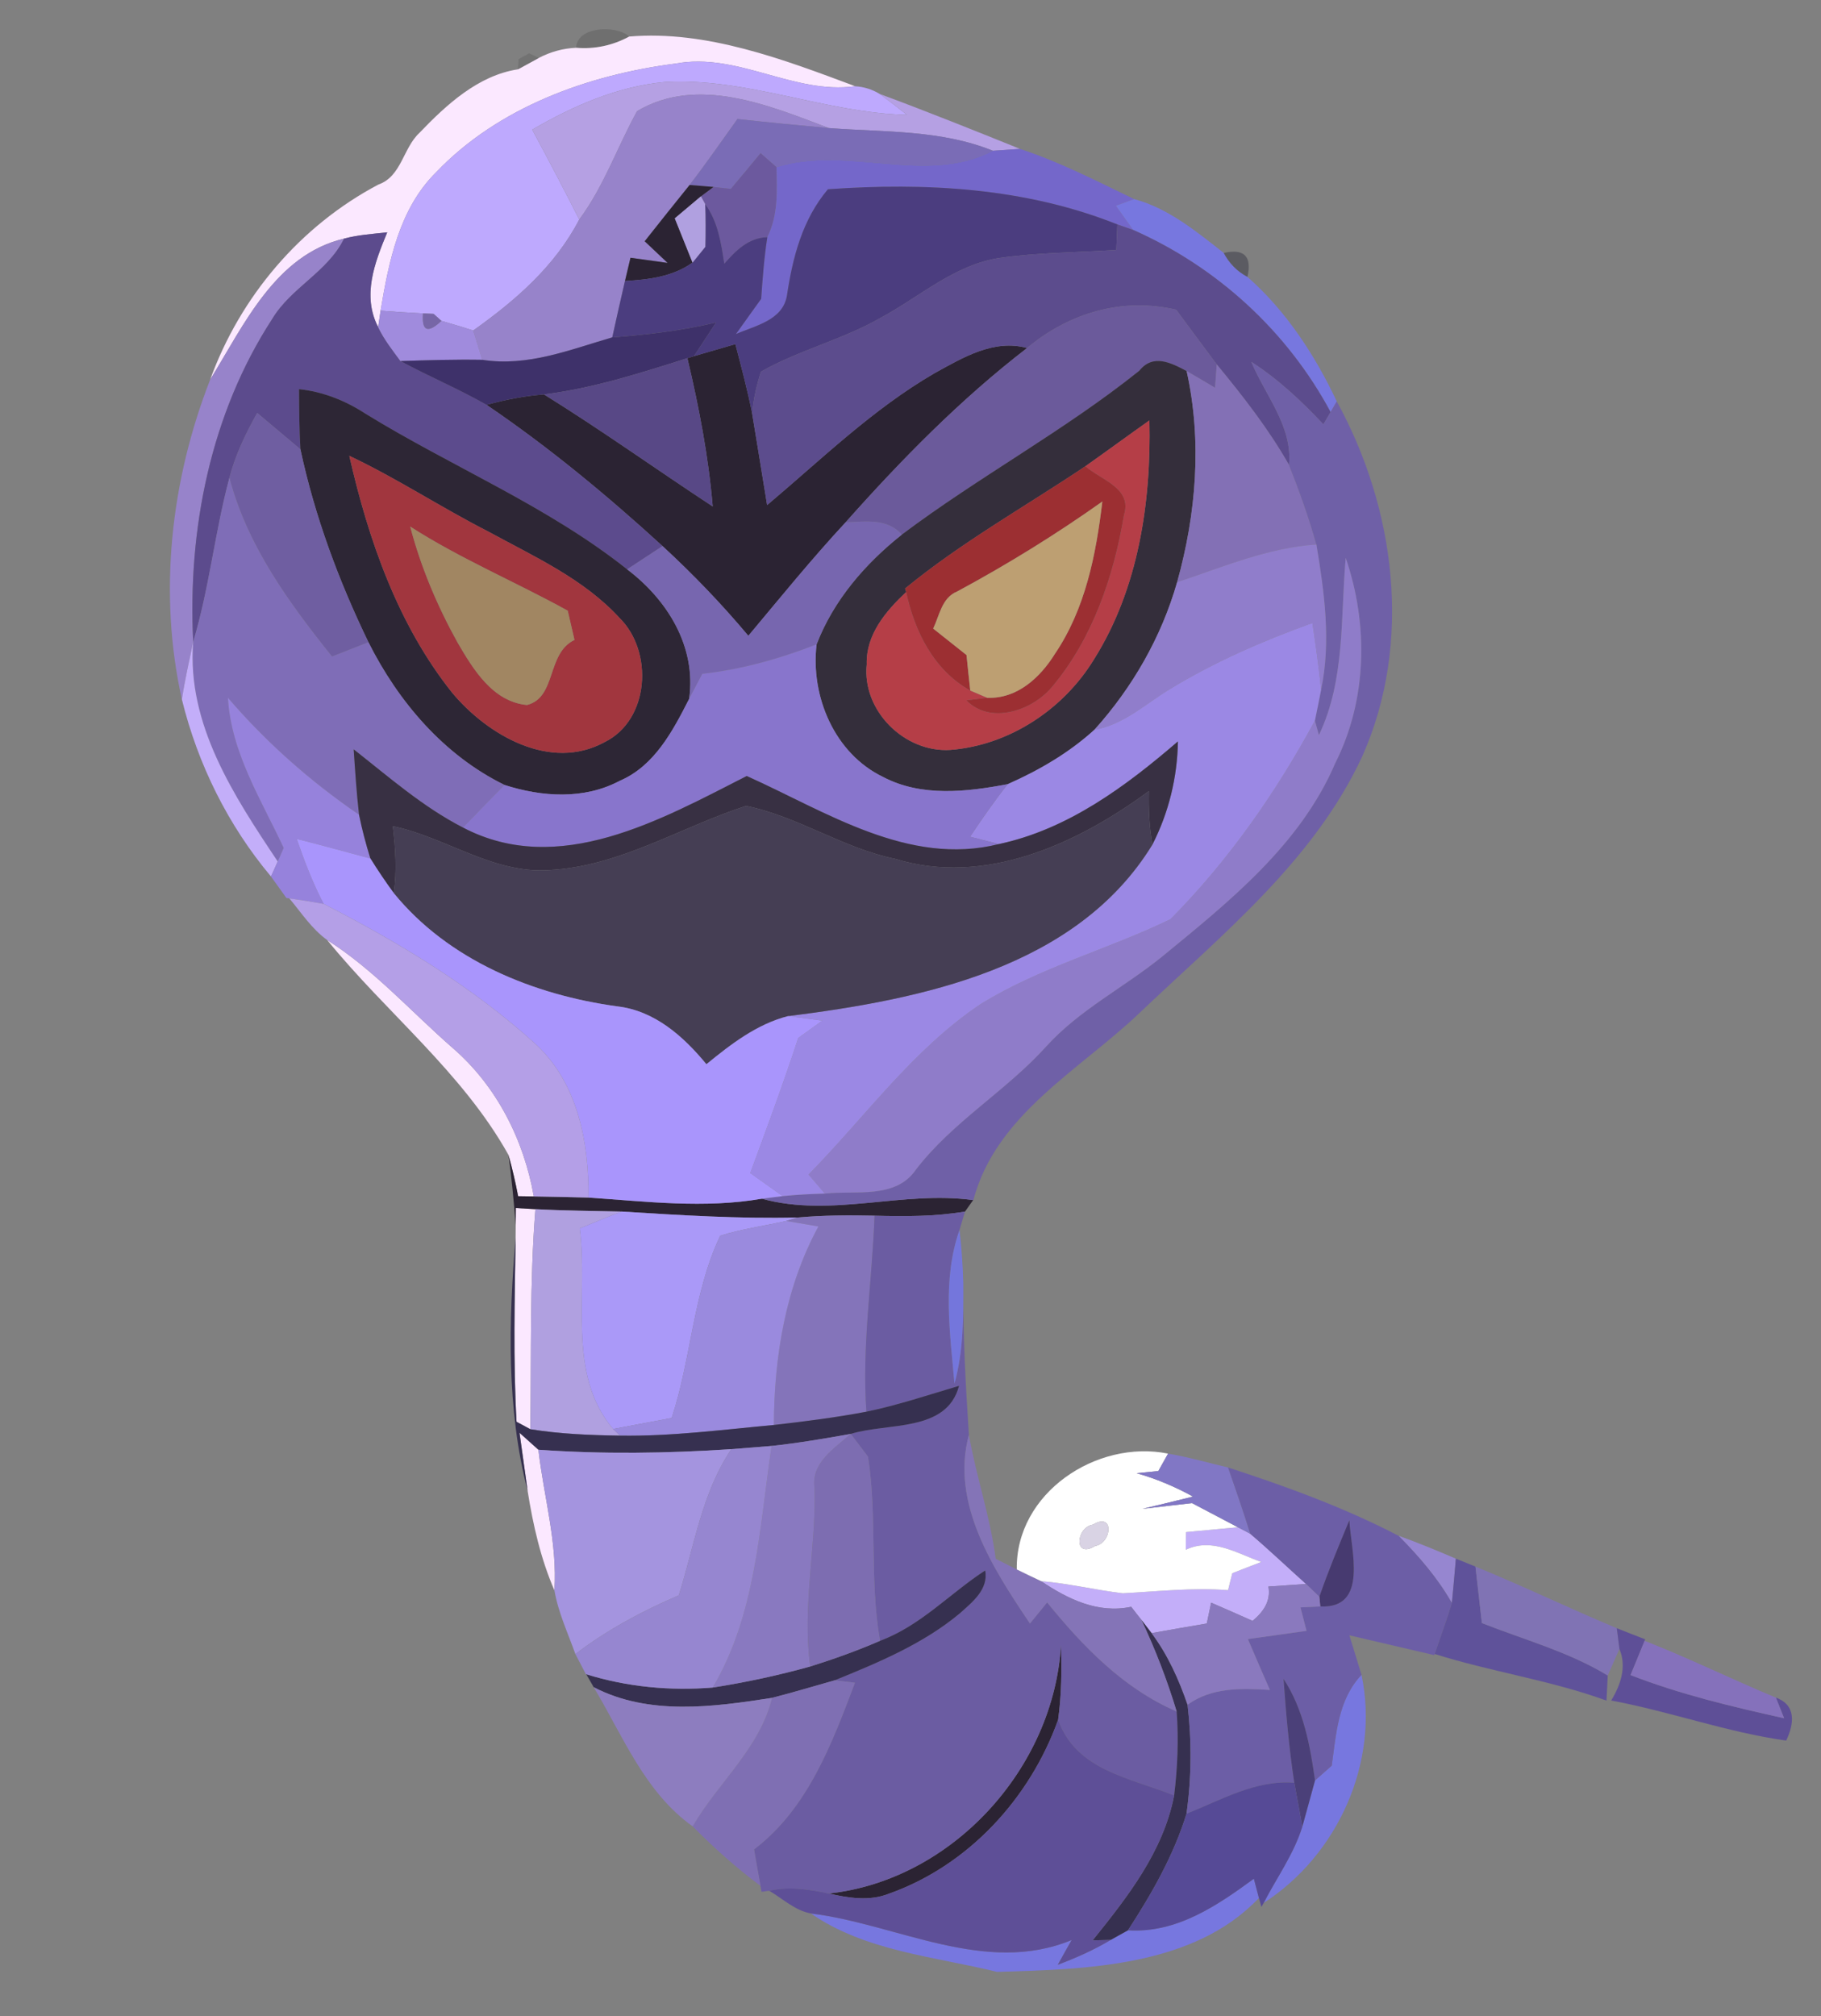 <?xml version="1.0" encoding="UTF-8" ?>
<!DOCTYPE svg PUBLIC "-//W3C//DTD SVG 1.1//EN" "http://www.w3.org/Graphics/SVG/1.1/DTD/svg11.dtd">
<svg width="159pt" height="176pt" viewBox="0 0 159 176" version="1.1" xmlns="http://www.w3.org/2000/svg">
<rect x="0" y="0" width="159" height="176" fill="#808080" stroke="none"/>
<g id="#62626294">
<path fill="#626262" opacity="0.58" d=" M 50.31 4.17 C 50.36 2.32 53.76 2.14 54.94 3.19 C 53.52 3.96 51.93 4.31 50.31 4.17 Z" />
</g>
<g id="#fbe8ffff">
<path fill="#fbe8ff" opacity="1.00" d=" M 54.94 3.19 C 61.69 2.62 68.41 5.19 74.68 7.53 C 69.28 8.27 64.42 4.54 58.99 5.55 C 51.35 6.53 43.50 9.36 38.08 15.04 C 34.86 18.22 33.95 22.83 33.23 27.12 C 33.18 27.48 33.07 28.20 33.02 28.56 C 31.59 25.80 32.72 22.92 33.81 20.28 C 32.55 20.42 31.27 20.50 30.04 20.83 C 24.05 22.25 21.30 28.37 18.35 33.14 C 20.97 25.90 26.22 19.71 33.04 16.11 C 35.06 15.40 35.18 12.94 36.62 11.60 C 38.98 9.14 41.75 6.58 45.23 6.05 C 45.68 5.81 46.59 5.31 47.04 5.06 C 48.07 4.52 49.16 4.22 50.31 4.17 C 51.93 4.31 53.52 3.96 54.94 3.19 Z" />
<path fill="#fbe8ff" opacity="1.00" d=" M 28.57 82.06 C 32.67 84.66 35.91 88.33 39.55 91.50 C 43.37 94.81 45.74 99.50 46.61 104.44 L 45.24 104.42 C 45.01 103.21 44.73 102.01 44.40 100.82 C 40.38 93.61 33.73 88.41 28.57 82.06 Z" />
<path fill="#fbe8ff" opacity="1.00" d=" M 45.04 105.45 C 45.47 105.47 46.32 105.53 46.75 105.55 C 46.24 111.94 46.40 118.35 46.31 124.76 L 45.10 124.11 C 44.80 118.74 44.94 113.37 45.02 108.01 L 45.03 106.94 L 45.04 105.45 Z" />
<path fill="#fbe8ff" opacity="1.00" d=" M 45.36 125.07 C 45.78 125.44 46.60 126.18 47.01 126.55 C 47.48 130.64 48.68 134.68 48.41 138.83 C 47.21 136.07 46.54 133.11 46.07 130.15 C 45.83 128.46 45.59 126.76 45.36 125.07 Z" />
</g>
<g id="#6a6a6aa3">
<path fill="#6a6a6a" opacity="0.64" d=" M 45.28 5.16 L 46.21 4.65 L 47.04 5.06 C 46.59 5.31 45.68 5.81 45.23 6.05 L 45.28 5.16 Z" />
</g>
<g id="#bea9feff">
<path fill="#bea9fe" opacity="1.00" d=" M 38.08 15.04 C 43.50 9.36 51.35 6.53 58.99 5.55 C 64.42 4.54 69.28 8.27 74.68 7.53 C 75.44 7.58 76.15 7.80 76.81 8.20 C 77.61 8.79 78.41 9.40 79.20 10.03 C 72.03 9.85 65.21 6.75 58.04 7.16 C 53.89 7.55 50.03 9.25 46.47 11.32 C 47.88 13.92 49.24 16.53 50.58 19.16 C 48.45 23.25 45.02 26.22 41.32 28.85 C 40.40 28.55 39.47 28.28 38.54 28.01 L 37.86 27.40 L 36.94 27.36 C 35.70 27.30 34.46 27.21 33.23 27.12 C 33.95 22.83 34.86 18.22 38.08 15.04 Z" />
</g>
<g id="#b5a0e3ff">
<path fill="#b5a0e3" opacity="1.00" d=" M 46.47 11.32 C 50.03 9.25 53.89 7.55 58.04 7.16 C 65.21 6.75 72.03 9.85 79.20 10.03 C 78.41 9.40 77.61 8.79 76.81 8.20 C 80.92 9.72 85.00 11.36 89.07 13.00 C 88.48 13.04 87.29 13.12 86.69 13.16 C 82.12 11.31 77.19 11.55 72.37 11.18 C 67.17 9.21 60.91 6.57 55.63 9.70 C 53.90 12.83 52.73 16.27 50.58 19.16 C 49.24 16.53 47.88 13.92 46.47 11.32 Z" />
</g>
<g id="#9783caff">
<path fill="#9783ca" opacity="1.00" d=" M 55.63 9.70 C 60.91 6.57 67.17 9.21 72.37 11.18 C 69.71 10.94 67.04 10.68 64.39 10.39 C 63.01 12.32 61.66 14.27 60.21 16.15 C 58.89 17.78 57.59 19.42 56.29 21.06 C 56.79 21.53 57.79 22.48 58.29 22.95 C 57.48 22.84 55.86 22.61 55.05 22.50 L 54.57 24.53 C 54.19 26.17 53.82 27.80 53.46 29.45 C 49.74 30.53 46.08 32.03 42.11 31.41 C 41.92 30.77 41.52 29.49 41.32 28.85 C 45.02 26.22 48.45 23.25 50.58 19.16 C 52.73 16.27 53.90 12.83 55.63 9.70 M 43.20 28.22 C 43.77 28.74 43.77 28.74 43.20 28.22 Z" />
<path fill="#9783ca" opacity="1.00" d=" M 18.35 33.14 C 21.30 28.37 24.05 22.25 30.04 20.83 C 28.62 23.74 25.41 25.10 23.77 27.84 C 18.38 36.12 16.38 46.24 16.87 56.02 C 16.52 57.69 16.14 59.36 15.88 61.05 C 13.81 51.77 14.91 41.95 18.35 33.14 Z" />
</g>
<g id="#7a6cb6ff">
<path fill="#7a6cb6" opacity="1.00" d=" M 64.39 10.39 C 67.04 10.68 69.71 10.94 72.37 11.18 C 77.19 11.55 82.12 11.31 86.69 13.16 C 80.80 16.23 74.00 12.64 67.80 14.59 C 67.45 14.28 66.76 13.68 66.41 13.37 C 65.55 14.42 64.68 15.46 63.81 16.49 C 63.43 16.45 62.68 16.36 62.30 16.32 C 61.78 16.27 60.74 16.19 60.21 16.15 C 61.66 14.27 63.01 12.32 64.39 10.39 Z" />
</g>
<g id="#6c599eff">
<path fill="#6c599e" opacity="1.00" d=" M 63.81 16.49 C 64.68 15.46 65.55 14.42 66.41 13.37 C 66.76 13.68 67.45 14.28 67.80 14.59 C 67.85 16.65 67.96 18.80 67.00 20.70 C 65.35 20.75 64.25 21.87 63.24 23.02 C 62.97 21.20 62.68 19.33 61.57 17.81 L 61.20 17.14 C 61.48 16.94 62.03 16.52 62.30 16.32 C 62.68 16.36 63.43 16.45 63.81 16.49 Z" />
</g>
<g id="#7467caff">
<path fill="#7467ca" opacity="1.00" d=" M 86.69 13.16 C 87.29 13.12 88.48 13.04 89.07 13.00 C 92.52 14.13 95.77 15.81 99.03 17.38 C 98.63 17.53 97.84 17.82 97.44 17.96 C 97.81 18.49 98.57 19.54 98.94 20.07 C 98.60 19.95 97.91 19.71 97.56 19.59 C 89.53 16.38 80.84 15.92 72.29 16.52 C 70.06 19.16 69.21 22.46 68.71 25.81 C 68.34 27.97 65.95 28.42 64.26 29.16 C 64.99 28.13 65.73 27.11 66.46 26.09 C 66.59 24.29 66.72 22.48 67.00 20.70 C 67.96 18.80 67.85 16.65 67.80 14.59 C 74.00 12.64 80.80 16.23 86.69 13.16 Z" />
</g>
<g id="#2b2333ff">
<path fill="#2b2333" opacity="1.00" d=" M 60.21 16.15 C 60.74 16.19 61.78 16.27 62.30 16.32 C 62.03 16.52 61.48 16.94 61.20 17.14 C 60.63 17.62 59.49 18.58 58.92 19.06 C 59.44 20.35 59.95 21.64 60.47 22.92 C 58.75 24.16 56.63 24.41 54.57 24.53 L 55.05 22.50 C 55.86 22.61 57.48 22.84 58.29 22.95 C 57.79 22.48 56.79 21.53 56.29 21.06 C 57.59 19.42 58.89 17.78 60.21 16.15 Z" />
<path fill="#2b2333" opacity="1.00" d=" M 60.59 31.09 C 61.79 30.74 63.00 30.39 64.21 30.04 C 64.73 32.04 65.27 34.05 65.67 36.08 C 66.11 38.75 66.55 41.42 66.98 44.09 C 71.73 40.09 76.21 35.70 81.61 32.57 C 84.07 31.22 86.76 29.58 89.68 30.38 C 83.86 34.86 78.70 40.12 73.83 45.60 C 70.87 48.79 68.13 52.17 65.34 55.50 C 63.02 52.73 60.51 50.12 57.85 47.67 C 53.00 43.24 47.92 39.03 42.48 35.34 C 44.12 34.89 45.80 34.56 47.50 34.43 C 52.51 37.54 57.30 40.97 62.23 44.21 C 61.86 39.84 61.03 35.53 60.02 31.27 L 60.59 31.09 Z" />
<path fill="#2b2333" opacity="1.00" d=" M 44.40 100.82 C 44.73 102.01 45.01 103.21 45.24 104.42 L 46.61 104.44 C 48.20 104.47 49.79 104.49 51.38 104.54 C 56.43 104.88 61.48 105.51 66.52 104.64 C 72.61 106.31 78.81 103.91 84.97 104.76 L 84.26 105.76 C 81.65 106.20 79.00 106.19 76.36 106.12 C 74.12 106.07 71.87 106.08 69.63 106.28 C 64.51 106.40 59.41 106.08 54.30 105.76 C 51.79 105.70 49.27 105.69 46.75 105.55 C 46.32 105.53 45.47 105.47 45.04 105.45 L 45.03 106.94 C 44.86 104.89 44.68 102.85 44.40 100.82 Z" />
<path fill="#2b2333" opacity="1.00" d=" M 92.64 143.58 C 92.71 145.76 92.69 147.95 92.39 150.12 C 89.93 157.00 84.53 162.87 77.58 165.32 C 75.89 165.98 74.07 165.68 72.36 165.29 C 83.15 164.12 92.01 154.35 92.64 143.58 Z" />
</g>
<g id="#4b3d7fff">
<path fill="#4b3d7f" opacity="1.00" d=" M 72.29 16.52 C 80.84 15.92 89.53 16.38 97.56 19.59 C 97.54 20.14 97.50 21.26 97.47 21.82 C 94.09 22.04 90.69 22.04 87.33 22.51 C 83.34 23.10 80.29 25.93 76.85 27.77 C 73.54 29.66 69.77 30.56 66.45 32.44 C 66.06 33.62 65.79 34.84 65.67 36.08 C 65.27 34.05 64.73 32.04 64.21 30.04 C 63.00 30.39 61.79 30.74 60.59 31.09 C 61.23 30.11 61.87 29.13 62.52 28.15 C 59.55 28.86 56.51 29.22 53.46 29.45 C 53.82 27.80 54.19 26.17 54.57 24.53 C 56.63 24.41 58.75 24.16 60.47 22.92 C 60.75 22.58 61.30 21.90 61.58 21.55 C 61.61 20.31 61.61 19.06 61.57 17.81 C 62.68 19.33 62.97 21.20 63.24 23.02 C 64.25 21.87 65.35 20.75 67.00 20.70 C 66.72 22.48 66.59 24.29 66.46 26.09 C 65.73 27.11 64.99 28.13 64.26 29.16 C 65.95 28.42 68.34 27.97 68.71 25.81 C 69.21 22.46 70.06 19.16 72.29 16.52 Z" />
</g>
<g id="#7777dfff">
<path fill="#7777df" opacity="1.00" d=" M 99.03 17.38 C 102.00 18.17 104.48 20.22 106.85 22.08 C 107.33 22.99 108.01 23.69 108.92 24.17 C 112.29 27.13 114.82 31.01 116.72 35.04 L 116.18 35.97 C 112.39 28.91 106.27 23.31 98.94 20.07 C 98.57 19.54 97.81 18.49 97.44 17.96 C 97.84 17.82 98.63 17.53 99.03 17.38 Z" />
<path fill="#7777df" opacity="1.00" d=" M 116.28 154.13 C 116.67 151.33 116.83 148.37 118.88 146.20 C 120.48 153.80 116.82 161.93 110.34 166.11 C 111.48 163.90 112.97 161.85 113.71 159.46 C 114.09 158.11 114.45 156.76 114.82 155.42 C 115.19 155.10 115.92 154.45 116.28 154.13 Z" />
<path fill="#7777df" opacity="1.00" d=" M 98.49 168.50 C 102.72 168.77 106.24 166.37 109.48 164.00 L 109.92 165.68 C 104.25 171.67 94.86 171.91 87.06 172.13 C 81.57 170.78 75.57 170.33 70.80 167.03 C 78.32 167.95 86.01 172.48 93.57 169.35 C 93.26 169.89 92.66 170.97 92.36 171.51 C 93.95 170.91 95.52 170.22 96.98 169.34 C 97.36 169.13 98.11 168.71 98.49 168.50 Z" />
</g>
<g id="#b0a0e0ff">
<path fill="#b0a0e0" opacity="1.00" d=" M 58.92 19.06 C 59.49 18.58 60.63 17.62 61.20 17.14 L 61.57 17.81 C 61.61 19.06 61.61 20.31 61.58 21.55 C 61.30 21.90 60.75 22.58 60.47 22.92 C 59.95 21.64 59.44 20.35 58.92 19.06 Z" />
<path fill="#b0a0e0" opacity="1.00" d=" M 46.75 105.55 C 49.27 105.69 51.79 105.70 54.30 105.76 C 53.06 106.21 51.84 106.73 50.62 107.23 C 51.38 113.04 49.43 119.88 53.53 124.74 L 54.14 125.32 C 51.52 125.28 48.90 125.18 46.31 124.76 C 46.40 118.35 46.24 111.94 46.75 105.55 Z" />
</g>
<g id="#5c4b8dff">
<path fill="#5c4b8d" opacity="1.00" d=" M 30.04 20.83 C 31.27 20.50 32.55 20.42 33.81 20.28 C 32.72 22.92 31.59 25.80 33.02 28.56 C 33.53 29.63 34.27 30.57 34.97 31.52 C 37.44 32.86 40.04 33.94 42.48 35.34 C 47.92 39.03 53.00 43.24 57.85 47.67 C 56.82 48.35 55.79 49.03 54.76 49.70 C 47.78 44.15 39.44 40.75 31.89 36.10 C 30.14 34.96 28.19 34.19 26.11 33.97 C 26.12 35.72 26.13 37.47 26.23 39.22 C 24.97 38.16 23.71 37.10 22.46 36.05 C 21.45 37.84 20.55 39.71 20.03 41.71 C 18.76 46.43 18.28 51.33 16.87 56.02 C 16.38 46.24 18.38 36.12 23.77 27.84 C 25.41 25.10 28.62 23.74 30.04 20.83 Z" />
</g>
<g id="#5c4c8dff">
<path fill="#5c4c8d" opacity="1.00" d=" M 97.56 19.59 C 97.91 19.71 98.60 19.95 98.94 20.07 C 106.27 23.31 112.39 28.91 116.18 35.97 C 116.02 36.24 115.71 36.77 115.55 37.04 C 113.64 35.01 111.61 33.10 109.26 31.59 C 110.48 34.53 112.88 37.22 112.55 40.59 C 110.76 37.44 108.53 34.59 106.24 31.81 C 105.06 30.22 103.87 28.64 102.70 27.04 C 97.99 25.93 93.33 27.32 89.68 30.38 C 86.76 29.58 84.07 31.22 81.61 32.57 C 76.21 35.70 71.73 40.09 66.98 44.09 C 66.55 41.42 66.11 38.75 65.67 36.08 C 65.79 34.84 66.06 33.62 66.45 32.44 C 69.77 30.56 73.54 29.66 76.85 27.77 C 80.29 25.93 83.34 23.10 87.33 22.51 C 90.69 22.04 94.09 22.04 97.47 21.82 C 97.50 21.26 97.54 20.14 97.56 19.59 Z" />
</g>
<g id="#19192d5c">
<path fill="#19192d" opacity="0.36" d=" M 106.85 22.08 C 108.64 21.68 109.33 22.38 108.92 24.17 C 108.01 23.69 107.33 22.99 106.85 22.08 Z" />
</g>
<g id="#a08bddff">
<path fill="#a08bdd" opacity="1.00" d=" M 33.23 27.12 C 34.46 27.21 35.70 27.30 36.94 27.36 C 36.81 28.91 37.35 29.13 38.54 28.01 C 39.47 28.28 40.40 28.55 41.32 28.85 C 41.52 29.49 41.92 30.77 42.11 31.41 C 39.73 31.37 37.35 31.44 34.97 31.52 C 34.27 30.57 33.53 29.63 33.02 28.56 C 33.07 28.20 33.18 27.48 33.23 27.12 Z" />
</g>
<g id="#7766a7ff">
<path fill="#7766a7" opacity="1.00" d=" M 36.94 27.36 L 37.86 27.40 L 38.54 28.01 C 37.35 29.13 36.81 28.91 36.94 27.36 Z" />
</g>
<g id="#6b5a9bff">
<path fill="#6b5a9b" opacity="1.00" d=" M 89.68 30.38 C 93.33 27.32 97.99 25.93 102.70 27.04 C 103.87 28.64 105.06 30.22 106.24 31.81 C 106.20 32.32 106.13 33.34 106.09 33.85 C 105.26 33.36 104.44 32.86 103.61 32.39 C 102.23 31.66 100.68 30.86 99.48 32.36 C 92.91 37.62 85.46 41.62 78.74 46.67 C 77.45 45.20 75.54 45.54 73.83 45.60 C 78.70 40.12 83.86 34.86 89.68 30.38 Z" />
</g>
<g id="#534582ff">
<path fill="#534582" opacity="1.00" d=" M 43.20 28.22 C 43.77 28.74 43.77 28.74 43.20 28.22 Z" />
</g>
<g id="#3e316aff">
<path fill="#3e316a" opacity="1.00" d=" M 53.46 29.45 C 56.51 29.22 59.55 28.86 62.52 28.15 C 61.87 29.13 61.23 30.11 60.59 31.09 L 60.02 31.27 C 55.92 32.56 51.79 33.90 47.50 34.43 C 45.80 34.56 44.12 34.89 42.48 35.34 C 40.04 33.94 37.44 32.86 34.97 31.52 C 37.35 31.44 39.73 31.37 42.11 31.41 C 46.08 32.03 49.74 30.53 53.46 29.45 Z" />
</g>
<g id="#584886ff">
<path fill="#584886" opacity="1.00" d=" M 47.50 34.43 C 51.79 33.90 55.92 32.56 60.02 31.27 C 61.03 35.53 61.86 39.84 62.23 44.21 C 57.30 40.97 52.51 37.54 47.50 34.43 Z" />
</g>
<g id="#342e3bff">
<path fill="#342e3b" opacity="1.00" d=" M 99.48 32.36 C 100.68 30.86 102.23 31.66 103.61 32.39 C 104.97 38.50 104.45 44.84 102.78 50.82 C 101.41 55.61 98.89 60.00 95.56 63.70 C 93.34 65.72 90.73 67.24 87.99 68.45 C 84.40 69.13 80.46 69.59 77.10 67.82 C 72.87 65.78 70.76 60.79 71.30 56.25 C 72.78 52.40 75.54 49.21 78.74 46.67 C 85.46 41.62 92.91 37.62 99.48 32.36 M 94.77 40.70 C 89.50 44.23 83.94 47.34 79.03 51.37 L 79.12 51.68 C 77.35 53.35 75.60 55.39 75.68 57.99 C 75.25 62.03 78.99 65.73 83.00 65.46 C 88.14 65.05 92.87 61.91 95.53 57.54 C 99.40 51.38 100.52 43.86 100.36 36.70 C 98.49 38.02 96.64 39.38 94.77 40.70 Z" />
</g>
<g id="#8370b5ff">
<path fill="#8370b5" opacity="1.00" d=" M 103.61 32.39 C 104.44 32.86 105.26 33.36 106.09 33.85 C 106.13 33.34 106.20 32.32 106.24 31.81 C 108.53 34.59 110.76 37.44 112.55 40.59 C 113.45 42.86 114.28 45.17 114.94 47.53 C 110.70 47.81 106.76 49.50 102.78 50.82 C 104.45 44.84 104.97 38.50 103.61 32.39 Z" />
</g>
<g id="#6f60a7ff">
<path fill="#6f60a7" opacity="1.00" d=" M 109.26 31.59 C 111.61 33.10 113.64 35.01 115.55 37.04 C 115.71 36.77 116.02 36.24 116.18 35.97 L 116.72 35.04 C 121.85 44.37 123.36 56.08 118.96 65.99 C 114.73 75.15 106.65 81.61 99.50 88.42 C 94.27 93.41 86.95 97.29 84.99 104.76 L 84.97 104.76 C 78.81 103.91 72.61 106.31 66.52 104.64 C 66.97 104.58 67.88 104.47 68.33 104.41 C 69.56 104.29 70.79 104.22 72.02 104.19 C 74.70 103.90 78.21 104.69 79.97 102.10 C 83.18 97.92 87.82 95.25 91.33 91.37 C 94.23 88.15 98.17 86.19 101.50 83.48 C 107.34 78.69 113.54 73.74 116.59 66.61 C 119.38 61.08 119.49 54.50 117.50 48.70 C 117.04 53.89 117.47 59.34 115.16 64.17 L 114.81 62.91 C 114.95 62.24 115.22 60.90 115.35 60.22 C 116.23 56.03 115.64 51.71 114.94 47.53 C 114.28 45.17 113.45 42.86 112.55 40.59 C 112.88 37.22 110.48 34.53 109.26 31.59 Z" />
</g>
<g id="#2d2635ff">
<path fill="#2d2635" opacity="1.00" d=" M 26.11 33.97 C 28.19 34.19 30.14 34.96 31.89 36.10 C 39.44 40.75 47.78 44.15 54.76 49.70 C 58.27 52.36 60.82 56.44 60.17 61.01 C 58.75 63.80 57.15 66.86 54.11 68.16 C 50.99 69.82 47.31 69.57 44.05 68.52 C 38.76 65.93 34.78 61.26 32.17 56.06 C 29.57 50.69 27.48 45.06 26.23 39.22 C 26.13 37.47 26.12 35.72 26.11 33.97 M 30.50 39.79 C 32.17 47.13 34.74 54.53 39.49 60.48 C 42.58 64.18 48.07 67.37 52.79 64.78 C 56.73 62.84 57.06 56.86 54.09 53.94 C 50.95 50.52 46.64 48.59 42.63 46.40 C 38.53 44.31 34.67 41.76 30.50 39.79 Z" />
</g>
<g id="#6f5ea1ff">
<path fill="#6f5ea1" opacity="1.00" d=" M 20.03 41.71 C 20.55 39.71 21.45 37.84 22.46 36.05 C 23.71 37.10 24.97 38.16 26.23 39.22 C 27.48 45.06 29.57 50.69 32.17 56.06 C 31.11 56.47 30.05 56.89 28.99 57.31 C 25.22 52.60 21.59 47.63 20.03 41.71 Z" />
</g>
<g id="#b53e47ff">
<path fill="#b53e47" opacity="1.00" d=" M 94.77 40.70 C 96.64 39.38 98.49 38.02 100.36 36.70 C 100.52 43.86 99.40 51.38 95.53 57.54 C 92.87 61.91 88.14 65.05 83.00 65.46 C 78.99 65.73 75.25 62.03 75.68 57.99 C 75.60 55.39 77.35 53.35 79.12 51.68 C 79.87 55.13 81.52 58.49 84.72 60.28 C 85.09 60.44 85.83 60.75 86.20 60.91 L 84.38 61.13 C 86.49 63.31 90.19 62.01 91.89 59.92 C 95.41 55.72 97.25 50.29 98.14 44.95 C 98.88 42.60 96.14 41.91 94.77 40.70 Z" />
</g>
<g id="#a1363eff">
<path fill="#a1363e" opacity="1.00" d=" M 30.50 39.79 C 34.67 41.76 38.53 44.31 42.63 46.40 C 46.64 48.59 50.95 50.52 54.09 53.94 C 57.06 56.86 56.73 62.84 52.79 64.78 C 48.07 67.37 42.58 64.18 39.49 60.48 C 34.74 54.53 32.17 47.13 30.50 39.79 M 35.82 45.97 C 36.75 49.51 38.18 52.89 39.95 56.08 C 41.32 58.43 43.02 61.25 46.01 61.54 C 48.62 60.88 47.70 57.03 50.16 55.86 C 50.01 55.22 49.72 53.94 49.57 53.31 C 45.03 50.80 40.21 48.79 35.82 45.97 Z" />
</g>
<g id="#9c2f32ff">
<path fill="#9c2f32" opacity="1.00" d=" M 79.03 51.37 C 83.94 47.34 89.50 44.23 94.77 40.70 C 96.14 41.91 98.88 42.60 98.14 44.95 C 97.25 50.29 95.41 55.72 91.89 59.92 C 90.19 62.01 86.49 63.31 84.38 61.13 L 86.20 60.91 C 88.81 61.02 90.83 59.14 92.12 57.06 C 94.77 53.14 95.70 48.40 96.25 43.78 C 92.19 46.66 87.96 49.27 83.58 51.63 C 82.23 52.18 82.04 53.71 81.48 54.87 C 82.45 55.64 83.42 56.41 84.39 57.18 C 84.47 57.96 84.63 59.51 84.72 60.28 C 81.52 58.49 79.87 55.13 79.12 51.68 L 79.03 51.37 Z" />
</g>
<g id="#7f6db7ff">
<path fill="#7f6db7" opacity="1.00" d=" M 20.03 41.71 C 21.59 47.63 25.22 52.60 28.99 57.31 C 30.05 56.89 31.11 56.47 32.17 56.06 C 34.78 61.26 38.76 65.93 44.05 68.52 C 42.84 69.75 41.63 70.99 40.43 72.24 C 36.92 70.44 33.95 67.82 30.88 65.41 C 31.01 67.31 31.13 69.22 31.35 71.12 C 27.11 68.22 23.25 64.81 19.90 60.91 C 20.18 65.71 22.80 69.79 24.77 74.02 C 24.64 74.32 24.38 74.91 24.25 75.20 C 20.44 69.50 16.29 63.21 16.87 56.02 C 18.28 51.33 18.76 46.43 20.03 41.71 Z" />
</g>
<g id="#bd9f72ff">
<path fill="#bd9f72" opacity="1.00" d=" M 83.58 51.63 C 87.96 49.27 92.19 46.66 96.25 43.78 C 95.70 48.40 94.77 53.14 92.12 57.06 C 90.83 59.14 88.81 61.02 86.20 60.91 C 85.83 60.75 85.09 60.44 84.72 60.28 C 84.63 59.51 84.47 57.96 84.39 57.18 C 83.42 56.41 82.45 55.64 81.48 54.87 C 82.04 53.71 82.23 52.18 83.58 51.63 Z" />
</g>
<g id="#7766afff">
<path fill="#7766af" opacity="1.00" d=" M 73.83 45.60 C 75.54 45.54 77.45 45.20 78.74 46.67 C 75.54 49.21 72.78 52.40 71.30 56.25 C 68.09 57.50 64.75 58.44 61.32 58.82 C 60.94 59.55 60.55 60.28 60.17 61.01 C 60.82 56.44 58.27 52.36 54.76 49.70 C 55.79 49.03 56.82 48.35 57.85 47.67 C 60.51 50.12 63.02 52.73 65.34 55.50 C 68.13 52.17 70.87 48.79 73.83 45.60 Z" />
</g>
<g id="#a18662ff">
<path fill="#a18662" opacity="1.00" d=" M 35.82 45.97 C 40.21 48.79 45.03 50.80 49.57 53.31 C 49.72 53.94 50.01 55.22 50.16 55.86 C 47.70 57.03 48.62 60.88 46.01 61.54 C 43.02 61.25 41.32 58.43 39.95 56.08 C 38.18 52.89 36.75 49.51 35.82 45.97 Z" />
</g>
<g id="#907dcbff">
<path fill="#907dcb" opacity="1.00" d=" M 102.78 50.82 C 106.76 49.50 110.70 47.81 114.94 47.53 C 115.64 51.71 116.23 56.03 115.35 60.22 C 115.16 58.27 114.88 56.32 114.59 54.38 C 110.27 55.94 106.03 57.78 102.10 60.18 C 99.99 61.47 98.08 63.27 95.56 63.70 C 98.89 60.00 101.41 55.61 102.78 50.82 Z" />
</g>
<g id="#8f7cc9ff">
<path fill="#8f7cc9" opacity="1.00" d=" M 117.50 48.70 C 119.49 54.50 119.38 61.08 116.59 66.61 C 113.54 73.74 107.34 78.69 101.50 83.48 C 98.17 86.19 94.23 88.15 91.33 91.37 C 87.82 95.25 83.18 97.92 79.97 102.10 C 78.21 104.69 74.70 103.90 72.02 104.19 C 71.55 103.63 71.07 103.08 70.60 102.53 C 75.54 97.51 79.69 91.63 85.61 87.66 C 90.79 84.45 96.76 82.88 102.20 80.24 C 107.25 75.15 111.40 69.21 114.81 62.91 L 115.16 64.17 C 117.47 59.34 117.04 53.89 117.50 48.70 Z" />
</g>
<g id="#9b88e4ff">
<path fill="#9b88e4" opacity="1.00" d=" M 102.10 60.18 C 106.03 57.78 110.27 55.94 114.59 54.38 C 114.88 56.32 115.16 58.27 115.35 60.22 C 115.22 60.90 114.95 62.24 114.81 62.91 C 111.40 69.21 107.25 75.15 102.20 80.24 C 96.76 82.88 90.79 84.45 85.61 87.66 C 79.69 91.63 75.54 97.51 70.60 102.53 C 71.07 103.08 71.55 103.63 72.02 104.19 C 70.79 104.22 69.56 104.29 68.33 104.41 C 67.39 103.73 66.45 103.07 65.51 102.40 C 66.95 98.49 68.40 94.58 69.70 90.61 C 70.40 90.10 71.11 89.60 71.81 89.09 C 71.06 88.99 69.56 88.80 68.81 88.70 C 80.42 87.24 94.01 84.52 100.62 73.73 C 102.05 70.94 102.80 67.85 102.85 64.72 C 98.29 68.65 93.23 72.40 87.22 73.68 C 86.59 73.52 85.33 73.20 84.70 73.04 C 85.75 71.48 86.82 69.92 87.99 68.45 C 90.73 67.24 93.34 65.72 95.56 63.70 C 98.08 63.27 99.99 61.47 102.10 60.18 Z" />
</g>
<g id="#c3aef9ff">
<path fill="#c3aef9" opacity="1.00" d=" M 15.88 61.05 C 16.14 59.36 16.52 57.69 16.87 56.02 C 16.29 63.21 20.44 69.50 24.25 75.20 C 24.11 75.53 23.81 76.18 23.66 76.51 C 19.91 72.04 17.27 66.71 15.88 61.05 Z" />
<path fill="#c3aef9" opacity="1.00" d=" M 108.09 133.32 C 108.36 133.46 108.90 133.74 109.17 133.89 C 110.83 135.30 112.41 136.81 114.04 138.27 C 112.94 138.34 111.84 138.42 110.75 138.49 C 110.98 139.77 110.30 140.71 109.37 141.49 C 108.16 140.95 106.95 140.42 105.75 139.90 C 105.65 140.35 105.46 141.26 105.37 141.72 C 103.76 141.99 102.16 142.27 100.55 142.56 L 99.66 141.40 C 99.43 141.12 98.99 140.55 98.77 140.26 C 95.87 140.88 93.24 139.59 90.90 138.02 C 93.30 138.22 95.65 138.80 98.04 139.08 C 101.10 138.92 104.16 138.57 107.23 138.81 C 107.32 138.44 107.50 137.70 107.60 137.33 C 108.23 137.08 109.49 136.59 110.13 136.35 C 108.03 135.60 105.83 134.19 103.54 135.28 C 103.54 134.76 103.54 134.25 103.56 133.74 C 104.69 133.64 106.96 133.43 108.09 133.32 Z" />
</g>
<g id="#8875ccff">
<path fill="#8875cc" opacity="1.00" d=" M 61.32 58.82 C 64.75 58.44 68.09 57.50 71.30 56.25 C 70.76 60.79 72.87 65.78 77.10 67.82 C 80.46 69.59 84.40 69.13 87.99 68.45 C 86.82 69.92 85.75 71.48 84.70 73.04 C 85.33 73.20 86.59 73.52 87.22 73.68 C 79.31 75.66 72.10 70.83 65.20 67.74 C 57.71 71.55 48.79 76.62 40.43 72.24 C 41.63 70.99 42.84 69.75 44.05 68.52 C 47.31 69.57 50.99 69.82 54.11 68.16 C 57.15 66.86 58.75 63.80 60.17 61.01 C 60.55 60.28 60.94 59.55 61.32 58.82 Z" />
</g>
<g id="#9682dcff">
<path fill="#9682dc" opacity="1.00" d=" M 19.90 60.91 C 23.25 64.81 27.11 68.22 31.35 71.12 C 31.61 72.41 31.95 73.68 32.34 74.94 C 30.20 74.36 28.06 73.78 25.91 73.23 C 26.58 75.17 27.31 77.08 28.26 78.90 C 27.27 78.72 26.27 78.56 25.26 78.42 L 25.01 78.39 C 24.56 77.76 24.11 77.14 23.66 76.51 C 23.81 76.18 24.11 75.53 24.25 75.20 C 24.38 74.91 24.64 74.32 24.77 74.02 C 22.80 69.79 20.18 65.71 19.90 60.91 Z" />
</g>
<g id="#383043ff">
<path fill="#383043" opacity="1.00" d=" M 102.85 64.72 C 102.80 67.85 102.05 70.94 100.62 73.73 C 100.34 72.19 100.28 70.62 100.31 69.06 C 94.07 73.66 85.98 77.39 78.15 74.97 C 73.60 74.04 69.65 71.26 65.14 70.35 C 59.43 72.20 54.12 75.63 47.97 75.95 C 43.05 76.30 38.95 73.09 34.30 72.12 C 34.53 74.06 34.66 76.02 34.38 77.96 C 33.66 76.98 32.98 75.97 32.34 74.94 C 31.95 73.68 31.61 72.41 31.35 71.12 C 31.13 69.22 31.01 67.31 30.88 65.41 C 33.95 67.82 36.92 70.44 40.43 72.24 C 48.79 76.62 57.71 71.55 65.20 67.74 C 72.10 70.83 79.31 75.66 87.22 73.68 C 93.23 72.40 98.29 68.65 102.85 64.72 Z" />
</g>
<g id="#453e54ff">
<path fill="#453e54" opacity="1.00" d=" M 78.15 74.97 C 85.98 77.39 94.07 73.66 100.31 69.06 C 100.28 70.62 100.34 72.19 100.62 73.73 C 94.01 84.52 80.42 87.24 68.81 88.70 C 66.08 89.40 63.82 91.15 61.68 92.90 C 59.68 90.47 57.17 88.23 53.91 87.85 C 46.57 86.85 39.15 83.82 34.38 77.96 C 34.66 76.02 34.53 74.06 34.30 72.12 C 38.95 73.09 43.05 76.30 47.97 75.95 C 54.12 75.63 59.43 72.20 65.14 70.35 C 69.65 71.26 73.60 74.04 78.15 74.97 Z" />
</g>
<g id="#a995fcff">
<path fill="#a995fc" opacity="1.00" d=" M 25.91 73.23 C 28.06 73.78 30.20 74.36 32.34 74.94 C 32.98 75.97 33.66 76.98 34.38 77.96 C 39.15 83.82 46.57 86.85 53.91 87.85 C 57.17 88.23 59.68 90.47 61.68 92.90 C 63.82 91.15 66.08 89.40 68.81 88.70 C 69.56 88.80 71.06 88.99 71.81 89.09 C 71.11 89.60 70.40 90.10 69.70 90.61 C 68.40 94.58 66.95 98.49 65.51 102.40 C 66.45 103.07 67.39 103.73 68.33 104.41 C 67.88 104.47 66.97 104.58 66.52 104.64 C 61.48 105.51 56.43 104.88 51.38 104.54 C 51.42 99.74 50.47 94.61 46.82 91.19 C 41.31 86.17 34.87 82.30 28.26 78.90 C 27.31 77.08 26.58 75.17 25.91 73.23 Z" />
</g>
<g id="#b49fe7ff">
<path fill="#b49fe7" opacity="1.00" d=" M 25.26 78.42 C 26.27 78.56 27.27 78.72 28.26 78.90 C 34.87 82.30 41.31 86.17 46.82 91.19 C 50.47 94.61 51.42 99.74 51.38 104.54 C 49.79 104.49 48.20 104.47 46.61 104.44 C 45.74 99.50 43.37 94.81 39.55 91.50 C 35.91 88.33 32.67 84.66 28.57 82.06 C 27.22 81.09 26.31 79.67 25.26 78.42 Z" />
</g>
<g id="#aa99f8ff">
<path fill="#aa99f8" opacity="1.00" d=" M 54.30 105.76 C 59.41 106.08 64.51 106.40 69.63 106.28 L 68.65 106.58 C 66.73 107.02 64.77 107.27 62.89 107.87 C 60.51 112.85 60.37 118.56 58.65 123.78 C 56.94 124.10 55.23 124.42 53.53 124.74 C 49.43 119.88 51.38 113.04 50.62 107.23 C 51.84 106.73 53.06 106.21 54.30 105.76 Z" />
</g>
<g id="#8474baff">
<path fill="#8474ba" opacity="1.00" d=" M 69.63 106.28 C 71.87 106.08 74.12 106.07 76.36 106.12 C 76.16 111.83 75.24 117.51 75.65 123.23 C 72.97 123.74 70.27 124.08 67.57 124.39 C 67.59 118.44 68.59 112.33 71.46 107.06 C 70.76 106.94 69.36 106.70 68.65 106.58 L 69.63 106.28 Z" />
</g>
<g id="#6b5ca2ff">
<path fill="#6b5ca2" opacity="1.00" d=" M 76.36 106.12 C 79.00 106.19 81.65 106.20 84.26 105.76 C 84.14 106.16 83.90 106.96 83.78 107.36 C 82.26 111.68 82.95 116.33 83.34 120.78 C 84.13 117.93 84.12 114.97 84.11 112.04 C 84.07 116.46 84.31 120.87 84.60 125.25 C 82.98 131.23 86.73 136.96 89.93 141.72 C 90.30 141.26 91.05 140.34 91.43 139.88 C 94.56 143.73 98.10 147.40 102.74 149.40 C 102.92 151.84 102.82 154.30 102.52 156.73 C 98.70 155.19 93.96 154.56 92.39 150.12 C 92.69 147.95 92.71 145.76 92.64 143.58 C 92.01 154.35 83.15 164.12 72.36 165.29 C 70.65 164.93 68.90 164.64 67.17 165.05 C 67.00 165.07 66.66 165.12 66.49 165.14 L 66.40 164.62 C 66.21 163.56 66.02 162.50 65.84 161.44 C 70.54 157.86 72.63 152.22 74.65 146.89 C 74.21 146.84 73.32 146.73 72.88 146.68 C 76.71 145.12 80.61 143.50 83.81 140.83 C 84.90 139.85 86.33 138.74 86.02 137.09 C 82.95 139.08 80.38 141.92 76.84 143.23 C 75.90 137.92 76.62 132.47 75.79 127.16 C 75.41 126.66 74.66 125.66 74.28 125.17 C 77.53 124.16 82.66 125.06 83.74 120.97 C 81.05 121.77 78.39 122.66 75.65 123.23 C 75.24 117.51 76.16 111.83 76.36 106.12 Z" />
</g>
<g id="#9a8adeff">
<path fill="#9a8ade" opacity="1.00" d=" M 62.89 107.87 C 64.77 107.27 66.73 107.02 68.65 106.58 C 69.36 106.70 70.76 106.94 71.46 107.06 C 68.59 112.33 67.59 118.44 67.57 124.39 C 63.10 124.80 58.63 125.39 54.14 125.32 L 53.53 124.74 C 55.23 124.42 56.94 124.10 58.65 123.78 C 60.37 118.56 60.51 112.85 62.89 107.87 Z" />
</g>
<g id="#363050ff">
<path fill="#363050" opacity="1.00" d=" M 46.07 130.15 C 44.21 122.94 44.41 115.37 45.02 108.01 C 44.94 113.37 44.80 118.74 45.10 124.11 L 46.31 124.76 C 48.90 125.18 51.52 125.28 54.14 125.32 C 58.63 125.39 63.10 124.80 67.57 124.39 C 70.27 124.08 72.97 123.74 75.65 123.23 C 78.39 122.66 81.05 121.77 83.74 120.97 C 82.66 125.06 77.53 124.16 74.28 125.17 C 71.99 125.58 69.69 125.97 67.37 126.22 C 66.49 126.29 64.74 126.43 63.86 126.50 C 58.25 126.87 52.62 126.95 47.01 126.55 C 46.60 126.18 45.78 125.44 45.36 125.07 C 45.59 126.76 45.83 128.46 46.07 130.15 Z" />
<path fill="#363050" opacity="1.00" d=" M 76.84 143.23 C 80.38 141.92 82.95 139.08 86.02 137.09 C 86.33 138.74 84.90 139.85 83.81 140.83 C 80.61 143.50 76.71 145.12 72.88 146.68 C 71.06 147.19 69.25 147.74 67.41 148.21 C 62.27 149.01 56.66 149.78 51.84 147.28 C 51.68 147.00 51.35 146.44 51.19 146.15 C 54.76 147.26 58.51 147.61 62.23 147.31 C 65.10 146.86 67.95 146.25 70.75 145.47 C 72.82 144.82 74.86 144.09 76.84 143.23 Z" />
<path fill="#363050" opacity="1.00" d=" M 102.74 149.40 C 101.91 146.66 100.88 143.98 99.66 141.40 L 100.55 142.56 C 101.96 144.44 102.93 146.60 103.69 148.81 C 104.06 151.97 104.04 155.17 103.60 158.32 C 102.48 161.97 100.56 165.31 98.49 168.50 C 98.11 168.71 97.36 169.13 96.98 169.34 L 95.40 169.38 C 98.45 165.59 101.56 161.64 102.52 156.73 C 102.82 154.30 102.92 151.84 102.74 149.40 Z" />
</g>
<g id="#7476dcfb">
<path fill="#7476dc" opacity="1.00" d=" M 83.34 120.78 C 82.95 116.33 82.26 111.68 83.78 107.36 C 83.96 108.92 84.07 110.48 84.11 112.04 C 84.12 114.97 84.13 117.93 83.34 120.78 Z" />
</g>
<g id="#8979c0ff">
<path fill="#8979c0" opacity="1.00" d=" M 67.37 126.22 C 69.69 125.97 71.99 125.58 74.28 125.17 C 72.86 126.45 70.78 127.69 71.13 129.94 C 71.26 135.13 70.03 140.30 70.75 145.47 C 67.95 146.25 65.10 146.86 62.23 147.31 C 66.01 140.94 66.31 133.37 67.37 126.22 Z" />
</g>
<g id="#7d6db1ff">
<path fill="#7d6db1" opacity="1.00" d=" M 74.28 125.17 C 74.66 125.66 75.41 126.66 75.79 127.16 C 76.62 132.47 75.90 137.92 76.84 143.23 C 74.86 144.09 72.82 144.82 70.75 145.47 C 70.03 140.30 71.26 135.13 71.13 129.94 C 70.78 127.69 72.86 126.45 74.28 125.17 Z" />
</g>
<g id="#8474b7ff">
<path fill="#8474b7" opacity="1.00" d=" M 89.93 141.72 C 86.73 136.96 82.98 131.23 84.60 125.25 C 85.24 128.89 86.46 132.40 86.94 136.07 C 87.40 136.30 88.32 136.77 88.78 137.00 C 89.48 137.35 90.19 137.68 90.90 138.02 C 93.24 139.59 95.87 140.88 98.77 140.26 C 98.99 140.55 99.43 141.12 99.66 141.40 C 100.88 143.98 101.91 146.66 102.74 149.40 C 98.10 147.40 94.56 143.73 91.43 139.88 C 91.05 140.34 90.30 141.26 89.93 141.72 Z" />
</g>
<g id="#a494dfff">
<path fill="#a494df" opacity="1.00" d=" M 47.01 126.55 C 52.62 126.95 58.25 126.87 63.86 126.50 C 61.28 130.32 60.63 134.95 59.27 139.26 C 56.08 140.63 53.01 142.27 50.24 144.39 C 49.59 142.56 48.74 140.76 48.41 138.83 C 48.68 134.68 47.48 130.64 47.01 126.55 Z" />
</g>
<g id="#9686d0ff">
<path fill="#9686d0" opacity="1.00" d=" M 63.86 126.50 C 64.74 126.43 66.49 126.29 67.37 126.22 C 66.31 133.37 66.01 140.94 62.23 147.31 C 58.51 147.61 54.76 147.26 51.19 146.15 L 51.16 146.15 C 50.93 145.71 50.47 144.83 50.24 144.39 C 53.01 142.27 56.08 140.63 59.27 139.26 C 60.63 134.95 61.28 130.32 63.86 126.50 Z" />
<path fill="#9686d0" opacity="1.00" d=" M 122.11 134.06 C 123.80 134.66 125.46 135.35 127.12 136.06 C 127.01 137.35 126.90 138.64 126.77 139.94 C 125.53 137.74 123.87 135.84 122.11 134.06 Z" />
</g>
<g id="#ffffffff">
<path fill="#ffffff" opacity="1.00" d=" M 88.78 137.00 C 88.67 130.33 95.75 125.63 101.99 126.89 L 101.14 128.41 C 100.67 128.46 99.71 128.55 99.24 128.60 C 100.96 129.08 102.60 129.78 104.17 130.64 C 102.70 131.01 101.23 131.36 99.76 131.71 C 101.20 131.54 102.64 131.37 104.08 131.21 C 105.42 131.91 106.75 132.62 108.09 133.32 C 106.96 133.43 104.69 133.64 103.56 133.74 C 103.54 134.25 103.54 134.76 103.54 135.28 C 105.83 134.19 108.03 135.60 110.13 136.35 C 109.49 136.59 108.23 137.08 107.60 137.33 C 107.50 137.70 107.32 138.44 107.23 138.81 C 104.16 138.57 101.10 138.92 98.04 139.08 C 95.65 138.80 93.30 138.22 90.90 138.02 C 90.19 137.68 89.48 137.35 88.78 137.00 M 95.43 133.09 C 93.94 133.32 93.72 136.11 95.62 134.95 C 97.09 134.71 97.32 131.95 95.43 133.09 Z" />
</g>
<g id="#8177c5ff">
<path fill="#8177c5" opacity="1.00" d=" M 101.99 126.89 C 103.76 127.19 105.48 127.69 107.23 128.10 C 107.90 130.02 108.56 131.94 109.17 133.89 C 108.90 133.74 108.36 133.46 108.09 133.32 C 106.75 132.62 105.42 131.91 104.08 131.21 C 102.64 131.37 101.20 131.54 99.76 131.71 C 101.23 131.36 102.70 131.01 104.17 130.64 C 102.60 129.78 100.96 129.08 99.24 128.60 C 99.71 128.55 100.67 128.46 101.14 128.41 L 101.99 126.89 Z" />
</g>
<g id="#6c5ea6ff">
<path fill="#6c5ea6" opacity="1.00" d=" M 107.23 128.10 C 112.30 129.75 117.38 131.60 122.11 134.06 C 123.87 135.84 125.53 137.74 126.77 139.94 C 126.31 141.43 125.78 142.90 125.27 144.38 L 125.23 144.48 C 122.76 143.91 120.29 143.32 117.82 142.75 C 118.17 143.90 118.53 145.05 118.88 146.20 C 116.83 148.37 116.67 151.33 116.28 154.13 C 115.92 154.45 115.19 155.10 114.82 155.42 C 114.39 152.34 113.81 149.20 112.07 146.55 C 112.29 149.58 112.55 152.61 113.01 155.62 C 109.63 155.35 106.63 157.13 103.60 158.32 C 104.04 155.17 104.06 151.97 103.69 148.81 C 105.81 147.28 108.41 147.36 110.88 147.52 C 110.23 146.04 109.59 144.56 108.96 143.08 C 110.66 142.84 112.37 142.60 114.08 142.36 C 113.94 141.84 113.68 140.82 113.55 140.31 C 113.98 140.29 114.85 140.25 115.28 140.23 C 119.53 140.44 117.94 135.30 117.82 132.70 C 116.90 134.91 115.98 137.12 115.20 139.38 C 114.91 139.11 114.33 138.55 114.04 138.27 C 112.41 136.81 110.83 135.30 109.17 133.89 C 108.56 131.94 107.90 130.02 107.23 128.10 Z" />
</g>
<g id="#d9d3e4ff">
<path fill="#d9d3e4" opacity="1.00" d=" M 95.43 133.09 C 97.32 131.95 97.09 134.71 95.62 134.95 C 93.72 136.11 93.94 133.32 95.43 133.09 Z" />
</g>
<g id="#473a70ff">
<path fill="#473a70" opacity="1.00" d=" M 115.20 139.38 C 115.98 137.12 116.90 134.91 117.82 132.70 C 117.94 135.30 119.53 140.44 115.28 140.23 L 115.20 139.38 Z" />
</g>
<g id="#5f529aff">
<path fill="#5f529a" opacity="1.00" d=" M 127.12 136.06 C 127.55 136.23 128.40 136.58 128.83 136.75 C 129.02 138.39 129.20 140.04 129.39 141.68 C 133.08 143.14 136.96 144.18 140.38 146.26 C 140.35 146.80 140.30 147.90 140.27 148.45 C 135.39 146.67 130.21 145.94 125.27 144.38 C 125.78 142.90 126.31 141.43 126.77 139.94 C 126.90 138.64 127.01 137.35 127.12 136.06 Z" />
</g>
<g id="#8073b4ff">
<path fill="#8073b4" opacity="1.00" d=" M 128.83 136.75 C 132.99 138.45 137.03 140.40 141.17 142.13 C 141.23 142.59 141.34 143.49 141.40 143.94 C 141.14 144.52 140.63 145.68 140.38 146.26 C 136.96 144.18 133.08 143.14 129.39 141.68 C 129.20 140.04 129.02 138.39 128.83 136.75 Z" />
</g>
<g id="#8a79beff">
<path fill="#8a79be" opacity="1.00" d=" M 110.75 138.49 C 111.84 138.42 112.94 138.34 114.04 138.27 C 114.33 138.55 114.91 139.11 115.20 139.38 L 115.28 140.23 C 114.85 140.25 113.98 140.29 113.55 140.31 C 113.68 140.82 113.94 141.84 114.08 142.36 C 112.37 142.60 110.66 142.84 108.96 143.08 C 109.59 144.56 110.23 146.04 110.88 147.52 C 108.41 147.36 105.81 147.28 103.69 148.81 C 102.93 146.60 101.96 144.44 100.55 142.56 C 102.16 142.27 103.76 141.99 105.37 141.72 C 105.46 141.26 105.65 140.35 105.75 139.90 C 106.95 140.42 108.16 140.95 109.37 141.49 C 110.30 140.71 110.98 139.77 110.75 138.49 Z" />
</g>
<g id="#5e4f97ff">
<path fill="#5e4f97" opacity="1.00" d=" M 141.17 142.13 C 141.99 142.46 142.82 142.78 143.65 143.10 L 143.60 143.23 C 143.29 143.98 142.68 145.47 142.37 146.22 C 146.71 147.91 151.24 148.98 155.78 149.99 C 155.60 149.54 155.24 148.64 155.06 148.19 C 156.88 148.84 156.64 150.52 155.96 151.94 C 150.77 151.21 145.82 149.40 140.68 148.44 C 141.51 147.08 142.05 145.49 141.40 143.94 C 141.34 143.49 141.23 142.59 141.17 142.13 Z" />
<path fill="#5e4f97" opacity="1.00" d=" M 77.58 165.32 C 84.53 162.87 89.93 157.00 92.39 150.12 C 93.96 154.56 98.70 155.19 102.52 156.73 C 101.56 161.64 98.45 165.59 95.40 169.38 L 96.98 169.34 C 95.52 170.22 93.95 170.91 92.36 171.51 C 92.66 170.97 93.26 169.89 93.57 169.35 C 86.01 172.48 78.32 167.95 70.80 167.03 C 69.42 166.78 68.34 165.74 67.17 165.05 C 68.90 164.64 70.65 164.93 72.36 165.29 C 74.07 165.68 75.89 165.98 77.58 165.32 Z" />
</g>
<g id="#8571bbff">
<path fill="#8571bb" opacity="1.00" d=" M 142.37 146.22 C 142.68 145.47 143.29 143.98 143.60 143.23 C 147.48 144.75 151.22 146.59 155.06 148.19 C 155.24 148.64 155.60 149.54 155.78 149.99 C 151.24 148.98 146.71 147.91 142.37 146.22 Z" />
</g>
<g id="#7f6fb3ff">
<path fill="#7f6fb3" opacity="1.00" d=" M 67.41 148.21 C 69.25 147.74 71.06 147.19 72.88 146.68 C 73.32 146.73 74.21 146.84 74.65 146.89 C 72.63 152.22 70.54 157.86 65.84 161.44 C 66.02 162.50 66.21 163.56 66.40 164.62 C 64.29 163.05 62.33 161.30 60.48 159.43 C 62.68 155.63 66.36 152.60 67.41 148.21 Z" />
</g>
<g id="#4b4079ff">
<path fill="#4b4079" opacity="1.00" d=" M 112.07 146.55 C 113.81 149.20 114.39 152.34 114.82 155.42 C 114.45 156.76 114.09 158.11 113.71 159.46 C 113.48 158.17 113.25 156.89 113.01 155.62 C 112.55 152.61 112.29 149.58 112.07 146.55 Z" />
</g>
<g id="#8d7dbfff">
<path fill="#8d7dbf" opacity="1.00" d=" M 51.84 147.28 C 56.66 149.78 62.27 149.01 67.41 148.21 C 66.36 152.60 62.68 155.63 60.48 159.43 C 56.28 156.43 54.40 151.55 51.84 147.28 Z" />
</g>
<g id="#564a96ff">
<path fill="#564a96" opacity="1.00" d=" M 103.60 158.32 C 106.63 157.13 109.63 155.35 113.01 155.62 C 113.25 156.89 113.48 158.17 113.71 159.46 C 112.97 161.85 111.48 163.90 110.34 166.11 L 110.14 166.46 L 109.92 165.68 L 109.48 164.00 C 106.24 166.37 102.72 168.77 98.49 168.50 C 100.56 165.31 102.48 161.97 103.60 158.32 Z" />
</g>
</svg>
